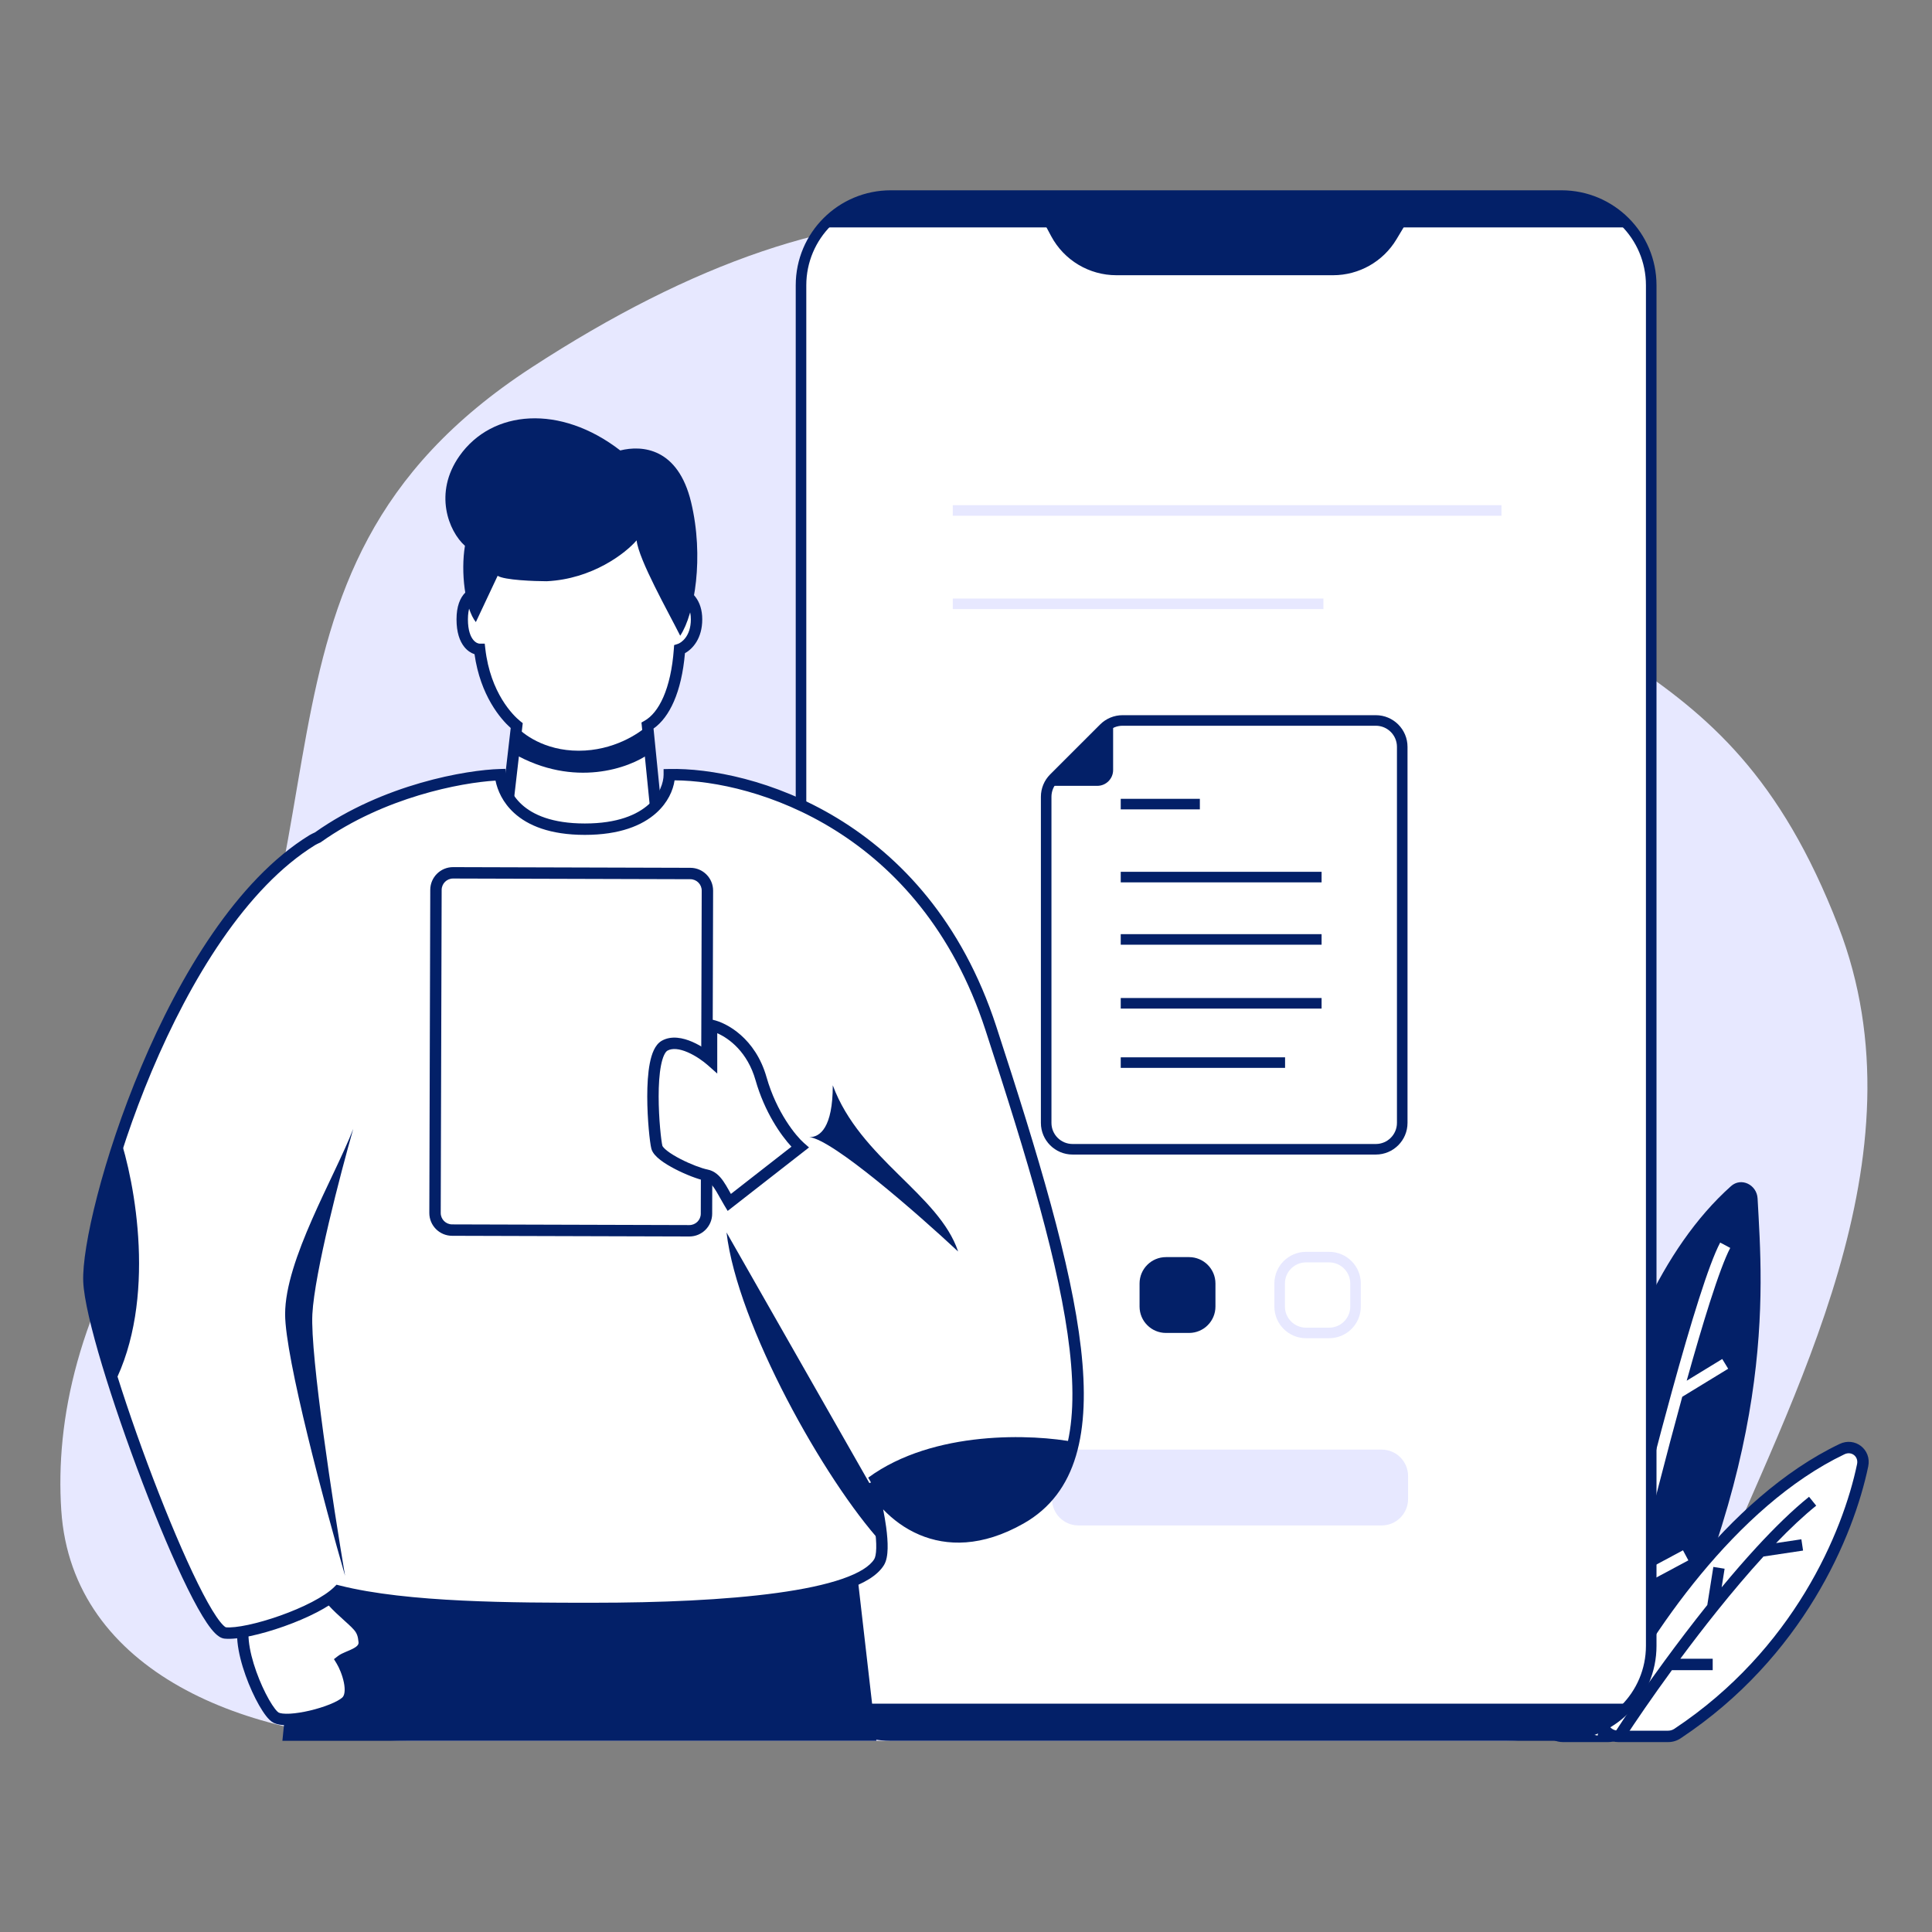 <svg xmlns="http://www.w3.org/2000/svg" width="3000" height="3000" fill="none" viewBox="0 0 3000 3000" id="digital-contract"><rect x="0" y="0" width="3000" height="3000" fill="#808080" stroke="none"/><path fill="#E7E8FF" d="M244.804 1849.28C121.029 2035.69 85.921 2205.09 95.142 2345.17C111.801 2598.25 387.233 2703.13 641.076 2703.13H2337.85C2480.56 2703.13 2606.06 2595.29 2660.06 2463.3C2780.09 2169.95 2992.98 1796.04 2854.56 1438.16C2674.57 972.831 2409.1 1058.67 2071.63 656.588C1734.16 254.507 1324.7 245.472 825.251 570.75C325.799 896.029 586.771 1334.25 244.804 1849.28Z"></path><path fill="#fff" d="M2156.73 2000.97C2145.47 2267.82 2311.71 2559.97 2406.07 2685.95C2411 2692.53 2418.73 2696.26 2426.95 2696.26H2497.1C2513.02 2696.26 2525.34 2682.11 2523.25 2666.33C2460.74 2195.6 2287.51 2019.72 2186.06 1980.21C2171.66 1974.6 2157.38 1985.53 2156.73 2000.97Z"></path><path fill="#032068" fill-rule="evenodd" d="M2182.85 1988.46C2175.03 1985.41 2166.01 1990.94 2165.57 2001.34C2160.02 2132.94 2198.26 2271.31 2249.94 2392.82C2301.59 2514.26 2366.37 2618.18 2413.16 2680.64C2416.35 2684.91 2421.42 2687.4 2426.95 2687.4H2497.1C2507.63 2687.4 2515.87 2678 2514.47 2667.49C2452.13 2197.99 2279.81 2026.22 2182.85 1988.46ZM2147.88 2000.59C2148.75 1980.11 2168.3 1963.79 2189.28 1971.96C2295.21 2013.22 2469.36 2193.21 2532.02 2665.16C2534.82 2686.21 2518.4 2705.11 2497.1 2705.11H2426.95C2416.04 2705.11 2405.65 2700.14 2398.99 2691.26C2351.42 2627.74 2285.9 2522.6 2233.65 2399.75C2181.43 2276.98 2142.18 2135.85 2147.88 2000.59Z" clip-rule="evenodd"></path><path fill="#032068" d="M2687.87 1841.84C2469.51 2037.02 2425.78 2494.44 2426.41 2674.04C2426.47 2688.37 2438.22 2699.49 2452.55 2699.49H2517.51C2527.34 2699.49 2536.47 2693.88 2541.02 2685.16C2759.57 2266.18 2737.09 2006.02 2729.17 1860.97C2728 1839.66 2703.78 1827.62 2687.87 1841.84Z"></path><path fill="#fff" d="M2860.28 2250.19C2688.12 2332.46 2552.45 2535.81 2489.77 2659.34C2481.06 2676.5 2493.81 2696.26 2513.06 2696.26H2590.27C2595.39 2696.26 2600.45 2694.76 2604.72 2691.93C2792.3 2567.46 2870.02 2382.5 2892.31 2275.23C2896.25 2256.24 2877.79 2241.82 2860.28 2250.19Z"></path><path fill="#032068" fill-rule="evenodd" d="M2883.64 2273.43C2886.09 2261.64 2875.03 2252.95 2864.1 2258.17C2779.63 2298.54 2703.64 2368.88 2640.79 2444.93C2578 2520.91 2528.76 2602.06 2497.66 2663.34C2492.1 2674.3 2500.06 2687.4 2513.06 2687.4H2590.27C2593.69 2687.4 2597.04 2686.4 2599.82 2684.56L2604.72 2691.93L2599.82 2684.56C2784.97 2561.7 2861.69 2379.07 2883.64 2273.43ZM2856.47 2242.2C2880.55 2230.69 2906.42 2250.83 2900.97 2277.04C2878.34 2385.93 2799.63 2573.22 2609.61 2699.31C2603.87 2703.12 2597.1 2705.11 2590.27 2705.11H2513.06C2487.57 2705.11 2470.02 2678.7 2481.88 2655.33C2513.46 2593.09 2563.39 2510.8 2627.15 2433.65C2690.84 2356.58 2768.77 2284.11 2856.47 2242.2Z" clip-rule="evenodd"></path><path fill="#032068" fill-rule="evenodd" d="M2249.78 2083.48C2285.99 2132.63 2320.1 2199.92 2350.69 2272.73C2371.41 2322.05 2390.59 2374.08 2407.77 2425.05L2424.86 2370.46L2441.76 2375.75L2417.31 2453.84C2433.01 2502.1 2446.81 2548.76 2458.3 2590.5C2468.92 2629.06 2477.58 2663.44 2483.94 2691.03L2466.69 2695.02C2460.61 2668.65 2452.4 2635.93 2442.34 2599.22L2381.22 2571.84L2388.46 2555.69L2436.18 2577.06C2425.61 2539.57 2413.32 2498.69 2399.6 2456.64C2380.87 2399.27 2359.49 2339.79 2336.14 2283.8L2253.65 2265.41L2257.5 2248.13L2327.63 2263.77C2299.07 2197.71 2267.95 2137.98 2235.52 2093.98L2249.78 2083.48Z" clip-rule="evenodd"></path><path fill="#fff" fill-rule="evenodd" d="M2619.09 2143.96C2631.89 2098.06 2644.08 2056.52 2655.03 2022.23C2667.76 1982.41 2678.63 1953.01 2686.72 1937.77L2671.09 1929.47C2662.15 1946.3 2650.85 1977.15 2638.17 2016.84C2625.41 2056.76 2611.06 2106.26 2596.05 2160.84C2585.57 2198.92 2574.77 2239.5 2563.97 2281.06L2538.4 2220.99L2522.11 2227.92L2556.69 2309.18C2543.64 2359.9 2530.68 2411.56 2518.39 2461.47C2497.1 2547.88 2477.81 2629.06 2463.46 2691.03L2480.71 2695.02C2494.83 2634.04 2513.75 2554.43 2534.64 2469.53L2621.68 2422.92L2613.33 2407.31L2540.35 2446.39C2551.43 2401.63 2562.97 2355.76 2574.59 2310.68C2587.22 2261.67 2599.92 2213.6 2612.19 2168.92L2683.52 2125.37L2674.29 2110.26L2619.09 2143.96Z" clip-rule="evenodd"></path><path fill="#032068" fill-rule="evenodd" d="M2757.87 2396.1C2779.38 2373.74 2800.41 2353.9 2820.18 2337.99L2809.08 2324.2C2783.06 2345.14 2755.29 2372.35 2727.41 2402.66C2709.34 2422.3 2691.18 2443.29 2673.36 2464.82L2677.95 2435.89L2660.47 2433.12L2651.09 2492.2C2627.62 2521.55 2605.07 2551.26 2584.51 2579.33C2552.41 2623.16 2525.12 2663.06 2506.68 2691.43L2521.52 2701.08C2539.26 2673.78 2565.38 2635.57 2596.15 2593.41H2659.47V2575.71H2609.18C2627.16 2551.47 2646.45 2526.3 2666.37 2501.44C2689.86 2472.14 2714.2 2443.3 2738.33 2416.94L2799.79 2407.71L2797.16 2390.2L2757.87 2396.1Z" clip-rule="evenodd"></path><path fill="#fff" d="M1243.81 442.989C1243.81 366.053 1306.22 303.683 1383.21 303.683H2424.61C2501.6 303.683 2564.01 366.053 2564.01 442.99V2555.63C2564.01 2632.57 2501.6 2694.94 2424.61 2694.94H1383.21C1306.22 2694.94 1243.81 2632.57 1243.81 2555.63V442.989Z"></path><path fill="#032068" fill-rule="evenodd" d="M1235.61 442.99C1235.61 361.527 1301.69 295.489 1383.21 295.489H2424.61C2506.13 295.489 2572.21 361.527 2572.21 442.99V2555.63C2572.21 2637.1 2506.13 2703.13 2424.61 2703.13H1383.21C1301.69 2703.13 1235.61 2637.1 1235.61 2555.63V442.99ZM1383.21 311.878C1310.75 311.878 1252.01 370.579 1252.01 442.99V2555.63C1252.01 2628.04 1310.75 2686.75 1383.21 2686.75H2424.61C2497.07 2686.75 2555.81 2628.04 2555.81 2555.63V442.99C2555.81 370.579 2497.07 311.878 2424.61 311.878H1383.21Z" clip-rule="evenodd"></path><path fill="#E7E8FF" d="M1633.55 2291.91C1633.55 2269.28 1651.91 2250.94 1674.55 2250.94H2145.44C2168.09 2250.94 2186.44 2269.28 2186.44 2291.91V2327.72C2186.44 2350.35 2168.09 2368.69 2145.44 2368.69H1674.55C1651.91 2368.69 1633.55 2350.35 1633.55 2327.72V2291.91Z"></path><path fill="#032068" d="M1632.21 366.631L1598.62 303.681H2209.21L2168.39 371.668C2147.64 406.223 2110.27 427.366 2069.95 427.366H1733.51C1691.11 427.366 1652.16 404.015 1632.21 366.631Z"></path><path fill="#032068" d="M2531.01 353.156H1276.82C1319.72 310.278 1360.71 302.307 1375.83 303.682H2431.99C2484.8 303.682 2520 336.665 2531.01 353.156zM2531.01 2645.46H1276.82C1319.72 2688.34 1360.71 2696.31 1375.83 2694.94H2431.99C2484.8 2694.94 2520 2661.96 2531.01 2645.46z"></path><path fill="#E7E8FF" fill-rule="evenodd" d="M2055.02 945.771H1479.47V929.382H2055.02V945.771zM2331.46 800.848H1479.47V784.459H2331.46V800.848z" clip-rule="evenodd"></path><path fill="#032068" d="M1769.51 1993.01C1769.51 1970.38 1787.87 1952.04 1810.51 1952.04H1846.34C1868.98 1952.04 1887.34 1970.38 1887.34 1993.01V2028.81C1887.34 2051.44 1868.98 2069.79 1846.34 2069.79H1810.51C1787.87 2069.79 1769.51 2051.44 1769.51 2028.82V1993.01Z"></path><path fill="#E7E8FF" fill-rule="evenodd" d="M1978.84 1993.01C1978.84 1965.86 2000.87 1943.84 2028.04 1943.84H2063.87C2091.04 1943.84 2113.07 1965.86 2113.07 1993.01V2028.81C2113.07 2055.97 2091.04 2077.98 2063.87 2077.98H2028.04C2000.87 2077.98 1978.84 2055.97 1978.84 2028.81V1993.01ZM2028.04 1960.23C2009.92 1960.23 1995.24 1974.91 1995.24 1993.01V2028.81C1995.24 2046.92 2009.92 2061.59 2028.04 2061.59H2063.87C2081.98 2061.59 2096.67 2046.92 2096.67 2028.81V1993.01C2096.67 1974.91 2081.98 1960.23 2063.87 1960.23H2028.04Z" clip-rule="evenodd"></path><path fill="#fff" d="M2177.38 1743.61V1159.7C2177.38 1137.07 2159.02 1118.73 2136.38 1118.73H1743.07C1732.2 1118.73 1721.77 1123.05 1714.08 1130.73L1636.5 1208.26C1628.81 1215.94 1624.49 1226.37 1624.49 1237.23V1743.61C1624.49 1766.24 1642.85 1784.59 1665.49 1784.59H2136.38C2159.02 1784.59 2177.38 1766.24 2177.38 1743.61Z"></path><path fill="#032068" fill-rule="evenodd" d="M1708.28 1124.94C1717.51 1115.72 1730.02 1110.54 1743.07 1110.54H2136.38C2163.55 1110.54 2185.58 1132.55 2185.58 1159.7V1743.61C2185.58 1770.77 2163.55 1792.78 2136.38 1792.78H1665.49C1638.32 1792.78 1616.29 1770.77 1616.29 1743.61V1237.23C1616.29 1224.19 1621.47 1211.69 1630.7 1202.47L1708.28 1124.94ZM1743.07 1126.93C1734.37 1126.93 1726.03 1130.38 1719.88 1136.53L1642.3 1214.06C1636.14 1220.2 1632.69 1228.54 1632.69 1237.23V1743.61C1632.69 1761.72 1647.37 1776.39 1665.49 1776.39H2136.38C2154.49 1776.39 2169.18 1761.72 2169.18 1743.61V1159.7C2169.18 1141.6 2154.49 1126.93 2136.38 1126.93H1743.07Z" clip-rule="evenodd"></path><path fill="#032068" d="M1626.85 1220.26L1728.45 1118.73V1195.68C1728.45 1209.26 1717.44 1220.26 1703.85 1220.26H1626.85Z"></path><path fill="#032068" fill-rule="evenodd" d="M1863.13 1256.79H1740.27V1240.4H1863.13V1256.79ZM2052.15 1370.13H1740.27V1353.74H2052.15V1370.13ZM2052.15 1466.94H1740.27V1450.55H2052.15V1466.94ZM2052.15 1566.11H1740.27V1549.72H2052.15V1566.11ZM1995.45 1658.19H1740.27V1641.8H1995.45V1658.19Z" clip-rule="evenodd"></path><path fill="#032068" d="M1326.99 2408.73L1360.83 2703.13H438.501L468.117 2408.73H1326.99Z"></path><path fill="#fff" d="M802.358 1126.77L789.665 1236.78L793.896 1321.39L950.439 1338.32L1018.13 1253.7L1005.44 1126.77C1031.24 1112.03 1050.61 1071.61 1055.18 1008.31C1063.99 1005.49 1081.6 992.23 1081.6 961.768C1081.6 931.306 1062.3 920.869 1052.65 919.459C1038.91 816.76 985.635 779.84 895.437 779.84C808.962 779.84 762.078 836.398 747.849 919.459C737.813 918.049 717.74 924.536 717.74 961.768C717.74 999 735.772 1008.31 744.787 1008.31C753.058 1080.04 789.87 1116.78 802.358 1126.77Z"></path><path fill="#032068" fill-rule="evenodd" d="M800.838 824.733C778.19 847.58 763.488 880.595 756.574 920.954L755.124 929.42L746.618 928.225C743.996 927.856 739.298 928.486 735.202 932.469C731.177 936.383 726.591 944.678 726.591 961.768C726.591 979.006 730.76 988.471 734.77 993.44C738.817 998.453 743.098 999.456 744.788 999.456H752.677L753.581 1007.29C761.527 1076.21 796.795 1110.99 807.887 1119.86L811.712 1122.92L798.542 1237.06L802.359 1313.41L946.561 1328.99L1008.97 1250.99L996.061 1121.94L1001.05 1119.09C1011.76 1112.97 1021.99 1100.99 1030.15 1082.22C1038.29 1063.51 1044.12 1038.62 1046.35 1007.67L1046.78 1001.7L1052.48 999.878C1057.68 998.213 1072.74 988.321 1072.74 961.768C1072.74 936.131 1057.11 929.057 1051.37 928.218L1044.76 927.252L1043.87 920.633C1037.18 870.557 1021.05 838.069 997.028 817.919C972.942 797.719 939.464 788.692 895.437 788.692C854.298 788.692 823.308 802.066 800.838 824.733ZM788.265 812.27C814.413 785.893 850.102 770.988 895.437 770.988C941.608 770.988 979.867 780.421 1008.4 804.355C1035.93 827.442 1053.06 862.884 1060.59 912.434C1073.88 917.329 1090.45 931.798 1090.45 961.768C1090.45 991.233 1075.64 1007.65 1063.59 1014.25C1060.99 1044.25 1055.03 1069.43 1046.39 1089.28C1038.29 1107.89 1027.64 1122.28 1014.79 1131.31L1027.3 1256.41L954.316 1347.64L785.433 1329.38L780.788 1236.49L793.022 1130.46C777.472 1116.57 746.004 1080.29 736.833 1015.84C731.429 1014.08 725.771 1010.48 720.995 1004.56C713.736 995.567 708.888 981.762 708.888 961.768C708.888 941.627 714.339 928.062 722.86 919.777C728.358 914.431 734.662 911.756 740.439 910.825C748.253 871.163 763.753 836.997 788.265 812.27Z" clip-rule="evenodd"></path><path fill="#032068" d="M721.972 847.535C715.203 888.151 721.973 944.845 738.896 965.999L772.743 894.074C782.897 900.843 830.565 902.536 848.899 902.536C919.978 899.151 971.595 858.817 988.519 839.072C991.903 869.535 1037.88 950.486 1056.21 987.154C1078.78 953.306 1093.44 864.458 1073.14 779.84C1052.83 695.222 996.98 690.991 963.133 699.453C870.054 627.528 764.281 635.99 713.51 707.915C672.894 765.455 696.587 824.97 721.972 847.535Z"></path><path fill="#fff" d="M527.96 2498.2C505.95 2477.41 495.606 2458.97 493.186 2452.35C466.006 2469.19 403.001 2480.8 383.499 2510.27C359.122 2547.11 409.36 2656.86 428.389 2667.02C447.419 2677.18 519.178 2659.07 537.442 2642.48C552.053 2629.22 539.147 2592.91 530.256 2578.44C539.859 2571.03 567.152 2567.48 565.561 2549.32C563.574 2526.63 555.473 2524.18 527.96 2498.2Z"></path><path fill="#032068" fill-rule="evenodd" d="M497.768 2439.1L501.5 2449.31C503.333 2454.33 512.748 2471.66 534.037 2491.76C539.158 2496.6 543.563 2500.58 547.454 2504.09C548.728 2505.24 549.947 2506.34 551.118 2507.41C555.763 2511.63 559.803 2515.42 563.067 2519.25C570.207 2527.62 573.259 2535.76 574.379 2548.55C575.687 2563.49 564.478 2571.44 556.201 2575.76C552.669 2577.6 548.841 2579.22 545.584 2580.59C544.867 2580.89 544.177 2581.18 543.524 2581.46C543.064 2581.66 542.624 2581.84 542.205 2582.03C545.874 2589.75 549.401 2599.48 551.342 2609.18C552.708 2616 553.384 2623.26 552.513 2630.04C551.641 2636.83 549.107 2643.85 543.393 2649.04C537.626 2654.27 528.512 2658.99 518.686 2662.95C508.619 2667.01 496.907 2670.64 485.235 2673.4C473.582 2676.15 461.721 2678.08 451.371 2678.64C441.54 2679.18 431.304 2678.61 424.22 2674.83C420.108 2672.63 416.294 2668.53 413.011 2664.31C409.525 2659.83 405.865 2654.18 402.229 2647.8C394.947 2635.02 387.435 2618.73 381.331 2601.62C375.239 2584.56 370.421 2566.34 368.747 2549.77C367.109 2533.56 368.293 2517.21 376.118 2505.39C382.007 2496.49 390.827 2489.42 400.457 2483.59C410.139 2477.72 421.209 2472.77 432.157 2468.36C438.496 2465.81 445.173 2463.3 451.551 2460.89C455.946 2459.24 460.199 2457.64 464.104 2456.11C474.112 2452.21 482.479 2448.57 488.524 2444.82L497.768 2439.1ZM409.629 2498.73C401.111 2503.89 394.743 2509.32 390.881 2515.16C386.517 2521.75 384.84 2532.94 386.36 2547.99C387.844 2562.67 392.204 2579.43 398.003 2595.67C403.79 2611.88 410.882 2627.23 417.61 2639.04C420.979 2644.95 424.175 2649.83 426.984 2653.44C429.995 2657.31 431.914 2658.87 432.56 2659.21C434.99 2660.51 440.859 2661.49 450.407 2660.97C459.434 2660.47 470.222 2658.75 481.171 2656.17C492.101 2653.59 502.942 2650.21 512.061 2646.53C521.422 2642.76 528.127 2638.99 531.492 2635.93C533.083 2634.48 534.415 2631.99 534.954 2627.79C535.495 2623.58 535.129 2618.37 533.983 2612.65C531.682 2601.16 526.626 2589.44 522.714 2583.08L518.549 2576.3L524.847 2571.44C528.281 2568.78 532.834 2566.77 536.571 2565.18C537.389 2564.83 538.193 2564.49 538.983 2564.16C542.201 2562.8 545.189 2561.54 548.011 2560.06C555.384 2556.22 557.026 2553.32 556.744 2550.1C555.876 2540.19 553.884 2535.76 549.599 2530.74C547.149 2527.87 543.881 2524.76 539.207 2520.51C538.103 2519.5 536.929 2518.44 535.683 2517.32C531.77 2513.78 527.161 2509.62 521.882 2504.63C505.404 2489.07 494.948 2474.52 489.297 2464.55C483.532 2467.39 477.114 2470.04 470.543 2472.6C466.145 2474.32 461.764 2475.97 457.358 2477.63C451.249 2479.92 445.09 2482.24 438.77 2484.79C428.131 2489.07 418.094 2493.6 409.629 2498.73Z" clip-rule="evenodd"></path><path fill="#fff" fill-rule="evenodd" d="M493.367 1300.34C490.611 1301.53 487.834 1302.91 485.039 1304.47C265.033 1439.86 133.875 1888.33 138.106 1989.87C142.337 2091.42 307.342 2531.43 349.651 2535.66C385.015 2539.2 491.325 2504.3 525.269 2470.52C632.263 2497.58 799.298 2497.58 920.821 2497.58C1128.14 2497.58 1331.22 2480.66 1365.07 2425.66C1376.42 2407.2 1363.65 2342.45 1352.37 2302.96C1377.76 2350.91 1459.84 2429.04 1585.07 2357.96C1741.61 2269.11 1669.69 1998.34 1538.53 1596.4C1433.6 1274.85 1161.98 1200.11 1039.29 1202.93C1039.29 1231.14 1013.05 1287.55 908.128 1287.55C803.202 1287.55 779.791 1231.14 776.97 1202.93C726.2 1204.34 598.427 1225.78 493.501 1300.24C493.456 1300.27 493.412 1300.31 493.367 1300.34Z" clip-rule="evenodd"></path><path fill="#032068" fill-rule="evenodd" d="M784.959 1193.85L785.778 1202.05C787.02 1214.46 792.843 1233.42 810.226 1249.28C827.523 1265.06 857.275 1278.7 908.128 1278.7C958.999 1278.7 989.488 1265.05 1007.15 1249.22C1024.92 1233.3 1030.43 1214.56 1030.43 1202.93V1194.28L1039.08 1194.08C1164.6 1191.19 1440.5 1267.46 1546.95 1593.66C1612.47 1794.46 1663.55 1963.49 1678.48 2093.58C1693.37 2223.3 1672.69 2318.41 1589.44 2365.66C1524.62 2402.45 1469.91 2401.05 1427.83 2383.25C1404.84 2373.53 1385.93 2359.04 1371.34 2343.75C1373.17 2352.88 1374.77 2362.11 1375.98 2371C1377.6 2382.96 1378.55 2394.53 1378.31 2404.46C1378.08 2413.99 1376.75 2423.55 1372.6 2430.3C1362.42 2446.84 1340.75 2459.04 1313.41 2468.47C1285.59 2478.06 1249.92 2485.42 1209.2 2491.01C1127.7 2502.2 1024.64 2506.43 920.821 2506.43H919.992C800.717 2506.43 635.987 2506.43 527.805 2480.26C518.616 2488.38 506.239 2496.18 492.572 2503.3C476.843 2511.49 458.877 2519.07 440.953 2525.43C423.027 2531.79 404.989 2536.99 389.085 2540.38C373.419 2543.72 359.034 2545.49 348.77 2544.47C342.922 2543.88 337.924 2539.98 334.138 2536.25C330.015 2532.19 325.698 2526.67 321.262 2520.13C312.359 2507 302.219 2488.65 291.409 2466.8C269.753 2423.02 244.917 2364.17 221.33 2302.42C197.734 2240.64 175.317 2175.78 158.519 2119.95C141.83 2064.47 130.373 2016.9 129.262 1990.24C128.146 1963.45 135.86 1915.29 151.023 1856.76C166.267 1797.91 189.277 1727.7 219.328 1656.43C279.212 1514.4 367.895 1366.17 480.4 1296.93L480.555 1296.84L480.714 1296.75C483.464 1295.21 486.217 1293.82 488.97 1292.6C595.599 1217.19 724.844 1195.52 776.725 1194.08L784.959 1193.85ZM1047.48 1211.71C1045.23 1227.21 1036.96 1246.28 1018.96 1262.41C997.274 1281.84 962.183 1296.4 908.128 1296.4C854.055 1296.4 819.639 1281.83 798.294 1262.35C780.515 1246.13 772.504 1227.14 769.434 1212.12C715.443 1215.34 596.77 1237.84 498.702 1307.4L498.672 1307.42L497.835 1308.05L496.876 1308.47C494.464 1309.51 492.011 1310.72 489.521 1312.11C382.092 1378.3 295.249 1521.93 235.64 1663.3C205.93 1733.77 183.193 1803.17 168.16 1861.2C153.045 1919.55 145.951 1965.53 146.95 1989.51C147.955 2013.61 158.711 2059.13 175.472 2114.85C192.125 2170.2 214.396 2234.65 237.868 2296.1C261.35 2357.57 285.963 2415.86 307.277 2458.95C317.952 2480.53 327.677 2498.05 335.913 2510.19C340.046 2516.28 343.616 2520.74 346.56 2523.64C349.35 2526.39 350.671 2526.82 350.661 2526.86C350.66 2526.86 350.654 2526.86 350.642 2526.86C358.07 2527.58 370.19 2526.31 385.39 2523.07C400.426 2519.86 417.717 2514.89 435.033 2508.74C452.35 2502.6 469.535 2495.34 484.392 2487.6C499.373 2479.79 511.469 2471.76 519.025 2464.24L522.579 2460.71L527.44 2461.94C633.117 2488.67 798.855 2488.73 920.821 2488.73C1024.32 2488.73 1126.46 2484.5 1206.79 2473.47C1246.98 2467.96 1281.38 2460.78 1307.64 2451.73C1334.38 2442.51 1350.79 2431.97 1357.53 2421.02C1359.06 2418.53 1360.39 2413.08 1360.61 2404.04C1360.82 2395.41 1360 2384.86 1358.44 2373.39C1355.32 2350.47 1349.42 2324.83 1343.86 2305.39L1360.19 2298.82C1372.14 2321.38 1397.62 2351.25 1434.73 2366.94C1471.34 2382.43 1520.28 2384.55 1580.7 2350.26C1653.99 2308.67 1675.62 2223.96 1660.89 2095.6C1646.21 1967.6 1595.75 1800.28 1530.12 1599.15C1428.95 1289.11 1170.86 1212.31 1047.48 1211.71Z" clip-rule="evenodd"></path><path fill="#fff" d="M676.949 1381.8C676.992 1367.13 688.915 1355.28 703.581 1355.32L1071.98 1356.38C1086.65 1356.42 1098.5 1368.34 1098.46 1383.01L1097.02 1884.67C1096.97 1899.33 1085.05 1911.19 1070.38 1911.15L701.983 1910.08C687.317 1910.04 675.462 1898.12 675.504 1883.45L676.949 1381.8Z"></path><path fill="#032068" fill-rule="evenodd" d="M668.098 1381.77C668.154 1362.22 684.052 1346.41 703.606 1346.47L1072.01 1347.53C1091.56 1347.58 1107.37 1363.48 1107.31 1383.04L1105.87 1884.69C1105.81 1904.25 1089.91 1920.05 1070.36 1920L701.957 1918.94C682.403 1918.88 666.596 1902.98 666.653 1883.43L668.098 1381.77ZM703.555 1364.17C693.778 1364.14 685.829 1372.04 685.801 1381.82L684.356 1883.48C684.328 1893.26 692.231 1901.2 702.008 1901.23L1070.41 1902.29C1080.19 1902.32 1088.14 1894.42 1088.16 1884.64L1089.61 1382.98C1089.64 1373.21 1081.73 1365.26 1071.96 1365.23L703.555 1364.17Z" clip-rule="evenodd"></path><path fill="#032068" d="M1352.37 2307.19L1128.14 1913.72C1145.06 2057.57 1280.45 2298.73 1369.3 2396.04 1369.3 2375.73 1356.6 2321.29 1352.37 2307.19zM1487.76 1943.33C1425.3 1885.03 1293.15 1769.35 1256.73 1765.72 1256.17 1765.71 1255.62 1765.68 1255.06 1765.64 1255.59 1765.64 1256.15 1765.67 1256.73 1765.72 1273.35 1766.07 1293.14 1750.73 1293.14 1685.25 1335.45 1799.48 1458.15 1854.49 1487.76 1943.33z"></path><path fill="#fff" d="M1132.37 1867.18L1242.37 1781.34C1228.89 1769.52 1197.89 1731.69 1181.71 1674.93C1165.54 1618.18 1123.76 1596.11 1104.88 1592.17V1647.35C1090.06 1634.21 1054.74 1611.09 1032.1 1623.7C1003.79 1639.46 1015.92 1765.58 1019.97 1781.34C1024.01 1797.11 1076.58 1820.75 1096.8 1824.7C1112.97 1827.85 1119.67 1846.02 1132.37 1867.18Z"></path><path fill="#032068" fill-rule="evenodd" d="M1096.03 1581.28L1106.69 1583.51C1128.43 1588.05 1173.06 1612.26 1190.23 1672.51C1205.93 1727.6 1235.99 1763.97 1248.21 1774.69L1256.25 1781.74L1129.92 1880.31L1124.78 1871.73C1122.23 1867.49 1119.9 1863.34 1117.77 1859.52C1117.17 1858.45 1116.59 1857.41 1116.02 1856.41C1113.36 1851.69 1111 1847.66 1108.63 1844.25C1103.87 1837.42 1099.87 1834.31 1095.1 1833.38C1083.83 1831.19 1064.79 1823.88 1048.25 1815.31C1039.9 1810.99 1031.81 1806.16 1025.42 1801.22C1022.23 1798.75 1019.27 1796.11 1016.89 1793.35C1014.59 1790.67 1012.37 1787.37 1011.39 1783.54C1010.18 1778.81 1008.62 1767.28 1007.36 1753.06C1006.08 1738.57 1005.05 1720.57 1005.05 1702.52C1005.05 1684.55 1006.07 1666.17 1009 1651.07C1010.47 1643.53 1012.48 1636.46 1015.29 1630.55C1018.05 1624.75 1021.99 1619.2 1027.79 1615.97C1042.88 1607.56 1060.81 1611.63 1074.94 1617.74C1082.5 1621.02 1089.72 1625.19 1096.03 1629.43V1581.28ZM1113.74 1604.38V1667.02L1099.01 1653.97C1092.12 1647.86 1080.36 1639.38 1067.91 1633.99C1055.02 1628.41 1043.96 1627.23 1036.41 1631.43C1035.13 1632.14 1033.26 1633.98 1031.28 1638.15C1029.35 1642.22 1027.69 1647.71 1026.38 1654.46C1023.76 1667.93 1022.75 1685.02 1022.75 1702.52C1022.75 1719.95 1023.75 1737.41 1024.99 1751.5C1026.26 1765.85 1027.73 1776 1028.54 1779.14C1028.54 1779.14 1028.56 1779.21 1028.61 1779.34C1028.67 1779.47 1028.76 1779.66 1028.9 1779.9C1029.19 1780.38 1029.64 1781.02 1030.31 1781.79C1031.66 1783.36 1033.63 1785.19 1036.25 1787.21C1041.48 1791.26 1048.56 1795.54 1056.39 1799.59C1072.2 1807.78 1089.55 1814.26 1098.49 1816.01C1109.9 1818.23 1117.34 1825.79 1123.15 1834.13C1126.06 1838.29 1128.77 1842.97 1131.44 1847.71C1132.05 1848.8 1132.67 1849.9 1133.28 1851C1133.83 1851.97 1134.38 1852.96 1134.94 1853.94L1228.98 1780.56C1212.69 1763.04 1187.39 1727.14 1173.2 1677.36C1160.77 1633.74 1132.39 1612.48 1113.74 1604.38Z" clip-rule="evenodd"></path><path fill="#032068" d="M176.184 2150.65C243.878 2018.64 210.031 1836.15 184.646 1761.41 171.953 1809.36 144.876 1917.1 138.106 1964.49 131.337 2011.87 160.671 2108.34 176.184 2150.65zM1348.14 2294.5C1449.68 2220.03 1604.82 2226.8 1669.69 2239.5 1662.64 2270.52 1644.3 2341.69 1546.99 2379.12 1436.99 2421.43 1372.12 2338.22 1348.14 2294.5zM485.041 2040.64C488.426 1976.34 528.76 1822.05 548.504 1752.94 518.888 1829.1 442.732 1956.03 442.732 2040.64 442.732 2108.34 504.785 2339.63 535.812 2446.81 517.478 2338.22 481.656 2104.95 485.041 2040.64zM898.668 1165.72C844.513 1165.72 811.23 1138.93 801.358 1127.64L797.127 1169.95C891.899 1224.11 977.645 1192.52 1008.67 1169.95L1004.44 1127.64C991.748 1138.93 952.824 1165.72 898.668 1165.72z"></path></svg>